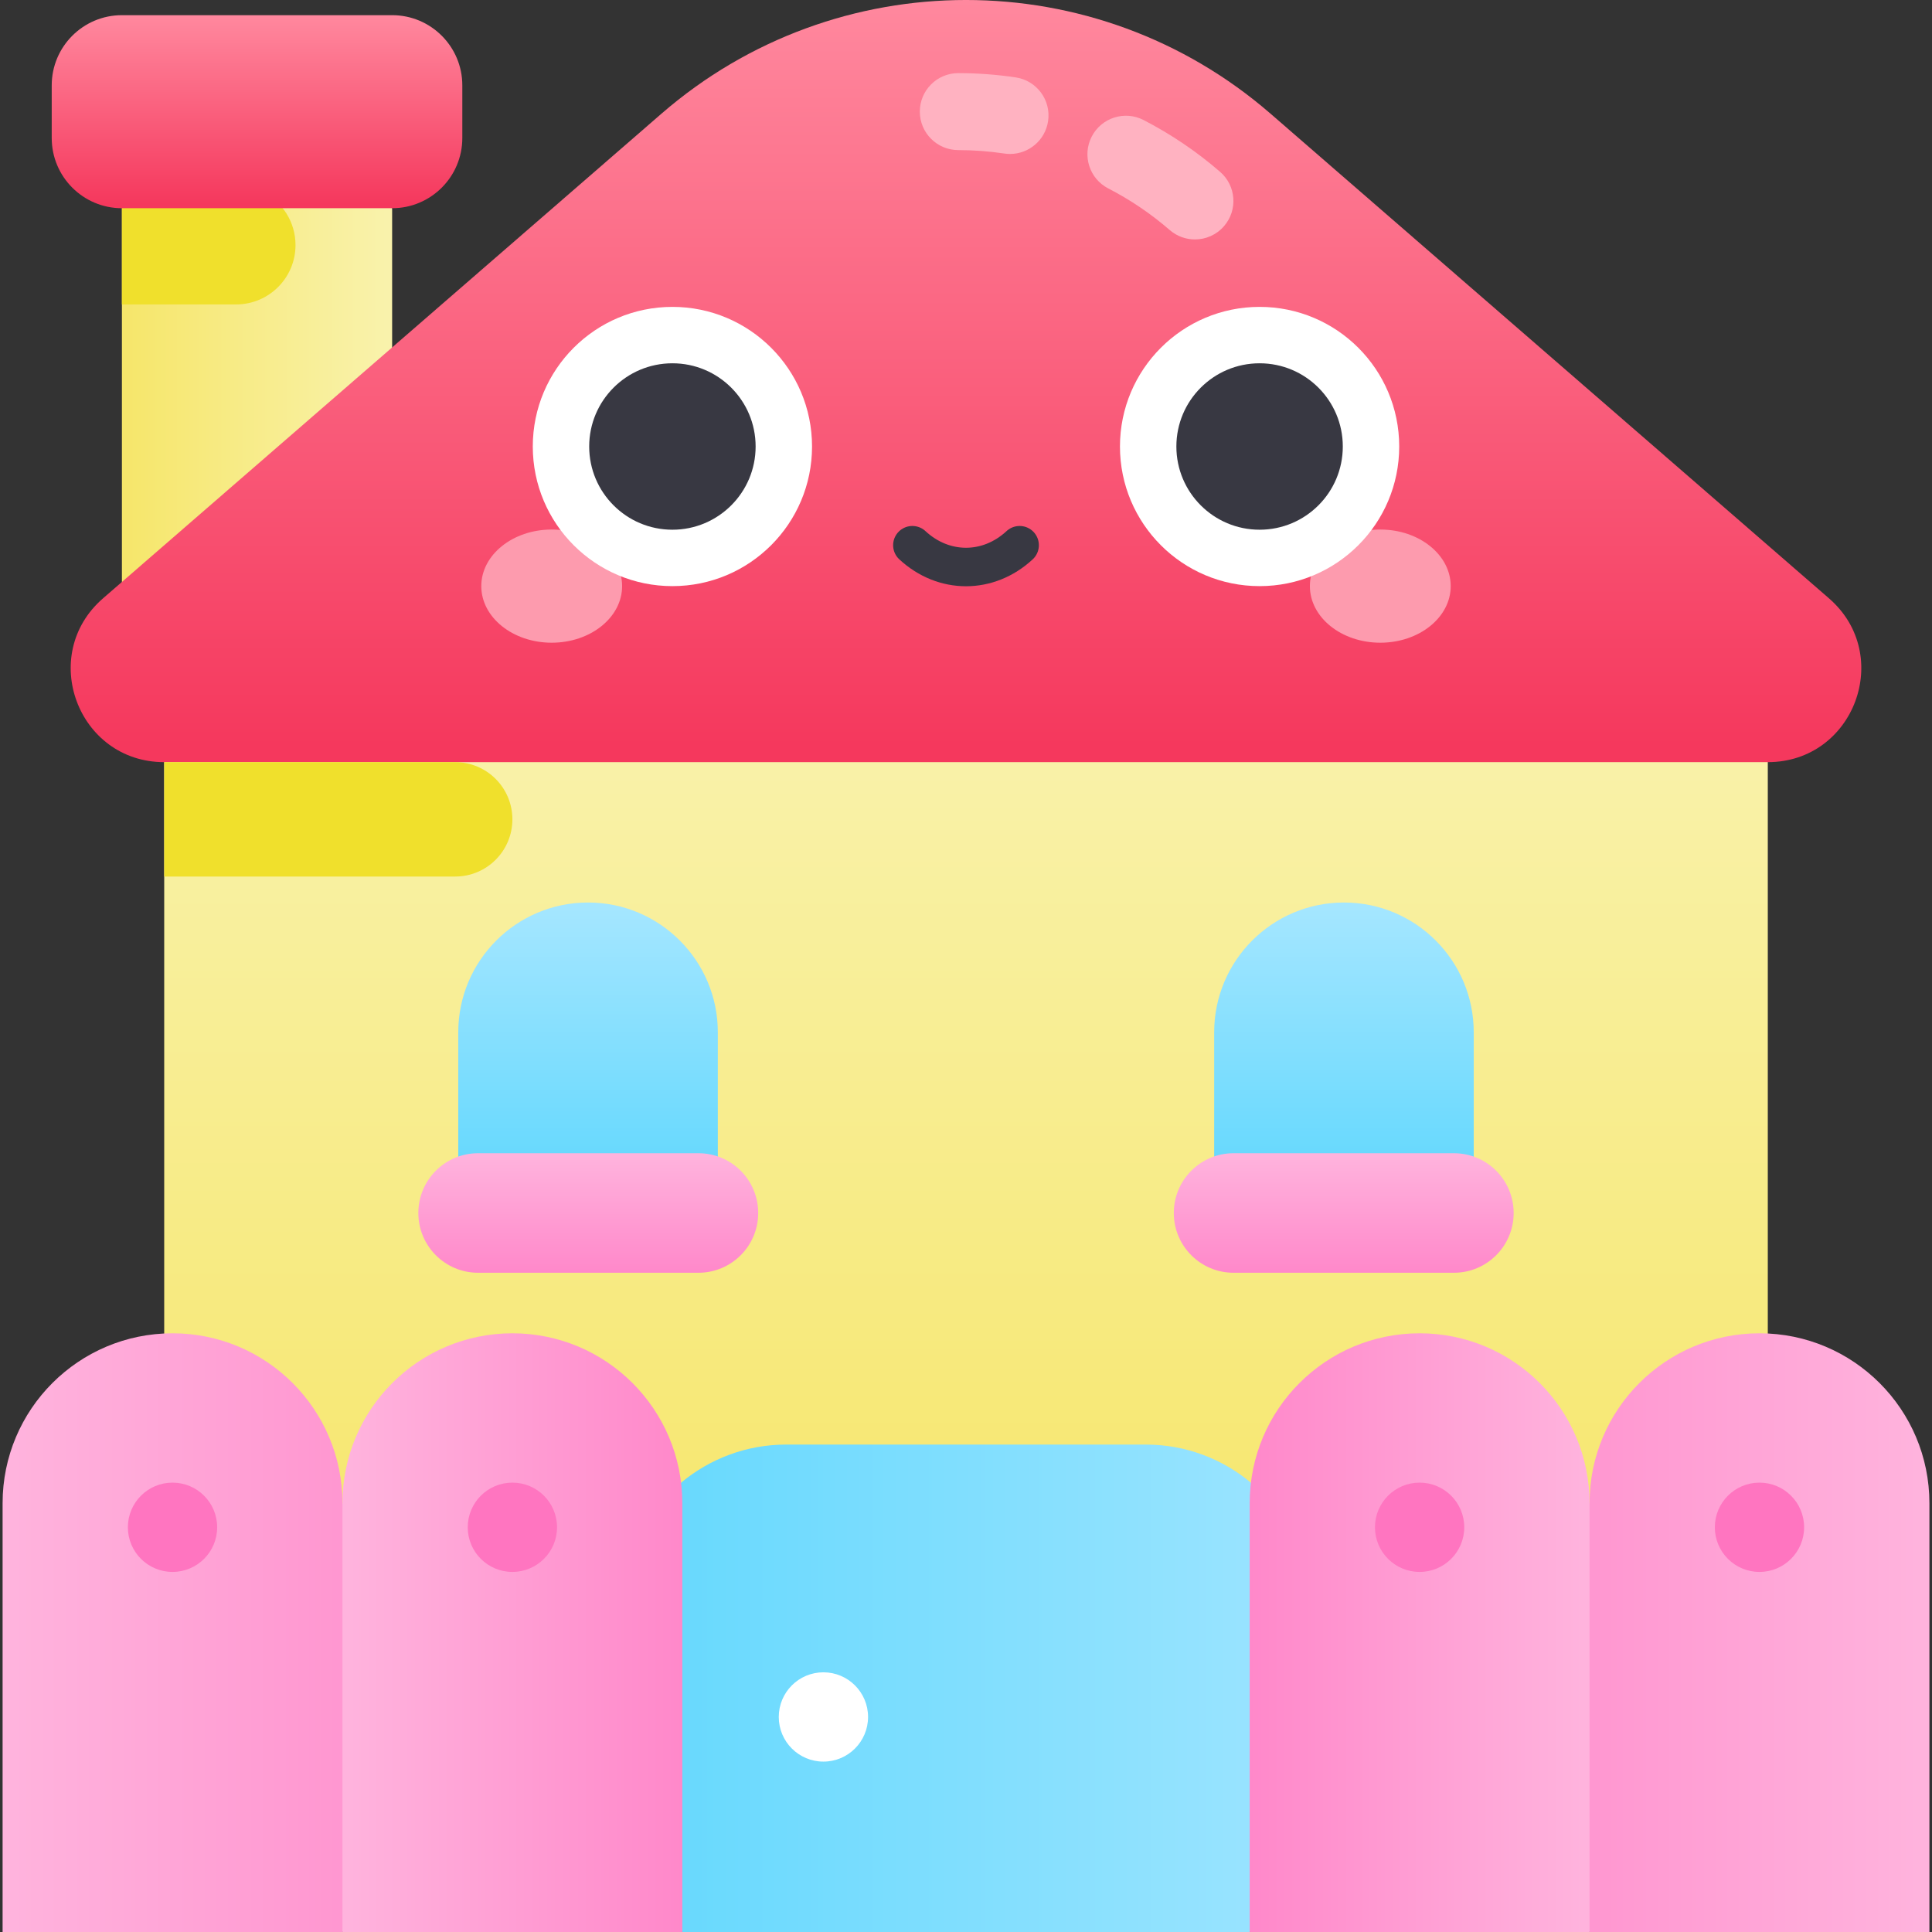 <svg id="Capa_1" enable-background="new 0 0 502 502" height="512" viewBox="0 0 502 502" width="512" xmlns="http://www.w3.org/2000/svg" xmlns:xlink="http://www.w3.org/1999/xlink"><rect x="0" y="0" width="502" height="502" fill="#333333" stroke="none"/><linearGradient id="lg1"><stop offset=".001" stop-color="#f6e66a"/><stop offset=".978" stop-color="#f9f2ab"/></linearGradient><linearGradient id="SVGID_1_" gradientUnits="userSpaceOnUse" x1="31.676" x2="101.89" xlink:href="#lg1" y1="98.01" y2="98.01"/><linearGradient id="SVGID_2_" gradientUnits="userSpaceOnUse" x1="251" x2="251" xlink:href="#lg1" y1="417.998" y2="181.51"/><linearGradient id="lg2"><stop offset=".021" stop-color="#f5385d"/><stop offset="1" stop-color="#ff889e"/></linearGradient><linearGradient id="SVGID_3_" gradientUnits="userSpaceOnUse" x1="251" x2="251" xlink:href="#lg2" y1="198.032" y2="0"/><linearGradient id="lg3"><stop offset="0" stop-color="#ff88ca"/><stop offset=".979" stop-color="#ffb3dd"/></linearGradient><linearGradient id="SVGID_4_" gradientUnits="userSpaceOnUse" x1="133.137" x2=".674" xlink:href="#lg3" y1="424.218" y2="424.218"/><linearGradient id="lg4"><stop offset=".021" stop-color="#ffb3dd"/><stop offset="1" stop-color="#ff88ca"/></linearGradient><linearGradient id="SVGID_5_" gradientUnits="userSpaceOnUse" x1="501.326" x2="368.863" xlink:href="#lg4" y1="424.218" y2="424.218"/><linearGradient id="lg5"><stop offset=".001" stop-color="#5bd6fd"/><stop offset=".978" stop-color="#a4e6ff"/></linearGradient><linearGradient id="SVGID_6_" gradientUnits="userSpaceOnUse" x1="133.137" x2="368.863" xlink:href="#lg5" y1="438.673" y2="438.673"/><linearGradient id="SVGID_7_" gradientUnits="userSpaceOnUse" x1="413.017" x2="324.708" xlink:href="#lg4" y1="424.218" y2="424.218"/><linearGradient id="SVGID_8_" gradientUnits="userSpaceOnUse" x1="177.292" x2="88.983" xlink:href="#lg3" y1="424.218" y2="424.218"/><linearGradient id="SVGID_9_" gradientUnits="userSpaceOnUse" x1="152.794" x2="152.794" xlink:href="#lg5" y1="315.177" y2="234.504"/><linearGradient id="SVGID_10_" gradientUnits="userSpaceOnUse" x1="349.206" x2="349.206" xlink:href="#lg5" y1="315.177" y2="234.504"/><linearGradient id="SVGID_11_" gradientUnits="userSpaceOnUse" x1="152.852" x2="152.852" xlink:href="#lg3" y1="330.707" y2="299.646"/><linearGradient id="SVGID_12_" gradientUnits="userSpaceOnUse" x1="349.148" x2="349.148" xlink:href="#lg3" y1="330.707" y2="299.646"/><linearGradient id="SVGID_13_" gradientUnits="userSpaceOnUse" x1="66.783" x2="66.783" xlink:href="#lg2" y1="54.1" y2="3.943"/><g><path d="m31.676 166.998h70.214v-112.898l-35.107-25.078-35.107 25.078z" fill="url(#SVGID_1_)"/><path d="m42.667 181.51h416.667v236.488h-416.667z" fill="url(#SVGID_2_)"/><path d="m475.228 155.469-145.079-125.913c-45.408-39.409-112.89-39.409-158.297 0l-145.08 125.913c-16.947 14.708-6.545 42.563 15.894 42.563h416.667c22.44 0 32.842-27.855 15.895-42.563z" fill="url(#SVGID_3_)"/><g><path d="m310.481 62.214c-2.322 0-4.655-.804-6.547-2.445-4.861-4.215-10.232-7.852-15.965-10.807-4.909-2.531-6.836-8.563-4.305-13.471s8.562-6.836 13.471-4.305c7.145 3.684 13.841 8.217 19.902 13.474 4.172 3.618 4.622 9.934 1.003 14.106-1.978 2.28-4.761 3.448-7.559 3.448z" fill="#ffb2c1"/></g><g><path d="m262.45 40.002c-.492 0-.989-.036-1.489-.111-3.941-.588-7.968-.888-11.967-.891-5.523-.003-9.997-4.484-9.993-10.006.004-5.521 4.48-9.994 10-9.994h.007c4.981.003 9.996.377 14.908 1.11 5.462.815 9.229 5.905 8.413 11.367-.742 4.962-5.01 8.525-9.879 8.525z" fill="#ffb2c1"/></g><g><ellipse cx="143.35" cy="152.295" fill="#fd9bae" rx="18.295" ry="14.703"/><ellipse cx="358.65" cy="152.295" fill="#fd9bae" rx="18.295" ry="14.703"/><circle cx="174.716" cy="116.017" fill="#fff" r="36.279"/><circle cx="327.284" cy="116.017" fill="#fff" r="36.279"/><g fill="#383842"><circle cx="174.715" cy="116.017" r="21.622"/><circle cx="327.284" cy="116.017" r="21.622"/></g><path d="m237.065 141.665c8.144 7.551 19.725 7.551 27.87 0" fill="none" stroke="#383842" stroke-linecap="round" stroke-miterlimit="10" stroke-width="10"/></g><path d="m44.828 346.436c-24.386 0-44.154 19.769-44.154 44.154v111.41h88.309l44.154-55.875-44.154-55.535c0-24.386-19.769-44.154-44.155-44.154z" fill="url(#SVGID_4_)"/><path d="m457.172 346.436c24.386 0 44.155 19.769 44.155 44.154v111.41h-88.309l-44.154-50.068 44.154-61.342c-.001-24.386 19.768-44.154 44.154-44.154z" fill="url(#SVGID_5_)"/><path d="m325.039 385.265c-7.403-6.189-16.933-9.918-27.336-9.918h-93.406c-10.404 0-19.934 3.729-27.336 9.918.21 1.747-43.823 60.861-43.823 60.861l44.154 55.874h147.417l44.154-50.068s-44.034-64.92-43.824-66.667z" fill="url(#SVGID_6_)"/><path d="m368.863 346.436c24.386 0 44.155 19.769 44.155 44.154v111.41h-88.309v-111.41c-.001-24.386 19.768-44.154 44.154-44.154z" fill="url(#SVGID_7_)"/><path d="m133.137 346.436c-24.386 0-44.154 19.769-44.154 44.154v111.41h88.309v-111.41c0-24.386-19.769-44.154-44.155-44.154z" fill="url(#SVGID_8_)"/><circle cx="44.828" cy="396.839" fill="#ff75c0" r="11.601"/><circle cx="133.137" cy="396.839" fill="#ff75c0" r="11.601"/><circle cx="213.951" cy="446.125" fill="#fff" r="11.601"/><circle cx="457.172" cy="396.839" fill="#ff75c0" r="11.601"/><circle cx="368.863" cy="396.839" fill="#ff75c0" r="11.601"/><path d="m152.794 234.504c-18.624 0-33.722 15.098-33.722 33.722v46.951h67.444v-46.951c0-18.624-15.098-33.722-33.722-33.722z" fill="url(#SVGID_9_)"/><path d="m349.206 234.504c18.624 0 33.722 15.098 33.722 33.722v46.951h-67.444v-46.951c0-18.624 15.098-33.722 33.722-33.722z" fill="url(#SVGID_10_)"/><path d="m181.476 299.646h-57.248c-8.577 0-15.53 6.953-15.53 15.53 0 8.577 6.953 15.53 15.53 15.53h57.248c8.577 0 15.53-6.953 15.53-15.53 0-8.576-6.953-15.53-15.53-15.53z" fill="url(#SVGID_11_)"/><path d="m320.524 299.646h57.248c8.577 0 15.53 6.953 15.53 15.53 0 8.577-6.953 15.53-15.53 15.53h-57.248c-8.577 0-15.53-6.953-15.53-15.53 0-8.576 6.953-15.53 15.53-15.53z" fill="url(#SVGID_12_)"/><path d="m68.21 49.847-39.328-14.551 2.794 18.804v25h29.676c8.522 0 15.431-6.908 15.431-15.43 0-5.862-3.322-11.218-8.573-13.823z" fill="#f0e02c"/><path d="m101.89 3.943h-70.214c-10.072 0-18.236 8.165-18.236 18.236v13.685c0 10.072 8.165 18.236 18.236 18.236h70.213c10.072 0 18.236-8.165 18.236-18.236v-13.685c.001-10.071-8.164-18.236-18.235-18.236z" fill="url(#SVGID_13_)"/><path d="m118.276 198.032h-75.609v29.723h75.609c8.208 0 14.861-6.654 14.861-14.861 0-8.208-6.654-14.862-14.861-14.862z" fill="#f0e02c"/></g></svg>